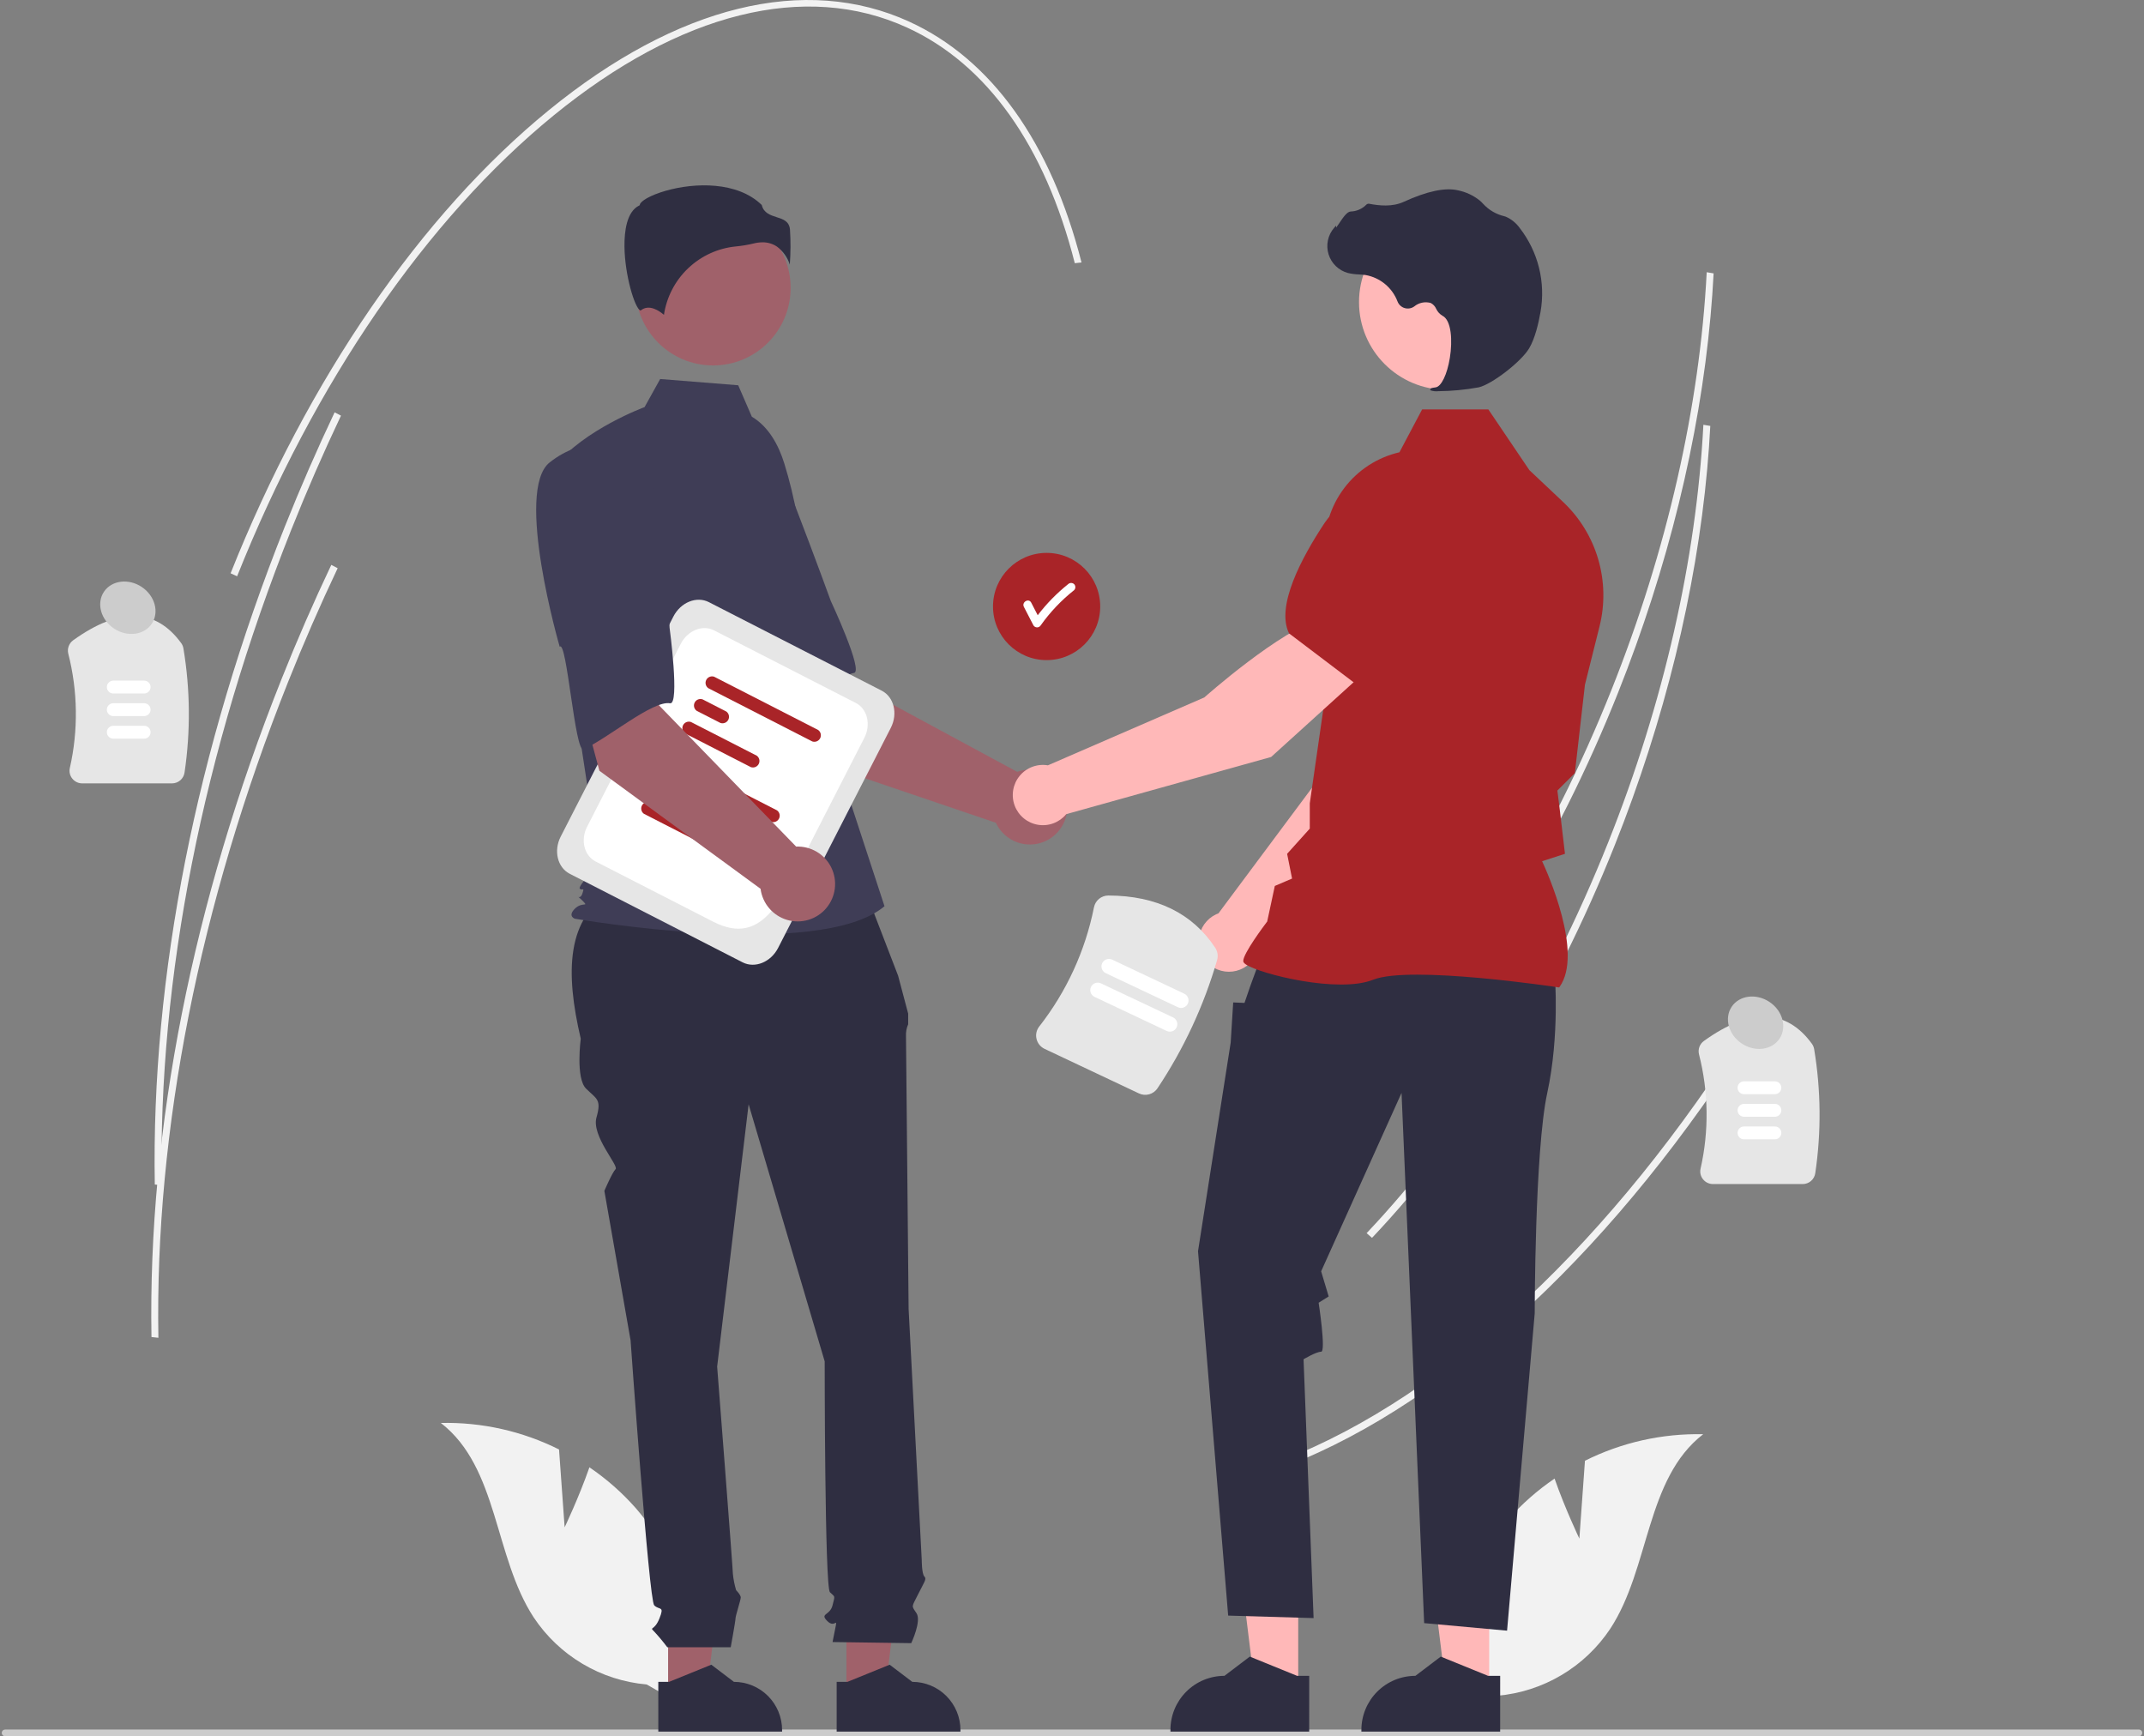 <svg width="247" height="200" viewBox="0 0 247 200" fill="none" xmlns="http://www.w3.org/2000/svg">
<rect x="0" y="0" width="247" height="200" fill="#808080" stroke="none"/>
<g clip-path="url(#clip0_617_43447)">
<path d="M197.064 36.431C195.783 50.545 192.134 65.427 186.411 79.786C179.333 97.544 169.663 113.185 158.446 125.017L157.824 124.475C168.986 112.699 178.612 97.127 185.66 79.443C192.03 63.462 195.819 46.832 196.622 31.357L197.417 31.491C197.333 33.125 197.215 34.772 197.064 36.431Z" fill="#F2F2F2"/>
<path d="M202.166 118.401C186.411 143.466 167.297 161.375 148.344 168.829L147.961 168.126C166.782 160.724 185.785 142.907 201.468 117.956L202.166 118.401Z" fill="#F2F2F2"/>
<path d="M196.682 54.003C195.401 68.117 191.752 82.999 186.028 97.359C178.951 115.116 169.281 130.757 158.064 142.59L157.441 142.047C168.604 130.271 178.23 114.699 185.278 97.015C191.648 81.035 195.436 64.404 196.239 48.93L197.035 49.063C196.95 50.697 196.833 52.344 196.682 54.003Z" fill="#F2F2F2"/>
<path d="M19.812 90.238H9.475C9.254 90.238 9.036 90.189 8.837 90.093C8.638 89.997 8.463 89.858 8.326 89.684C8.19 89.516 8.095 89.319 8.046 89.108C7.998 88.897 7.997 88.678 8.046 88.467C9.03 84.123 8.968 79.607 7.865 75.292C7.795 75.007 7.812 74.709 7.914 74.434C8.015 74.16 8.196 73.922 8.434 73.751C13.749 69.928 17.935 70.04 20.876 74.082C21.008 74.266 21.096 74.478 21.133 74.702C21.919 79.426 21.962 84.243 21.262 88.98C21.213 89.329 21.04 89.649 20.773 89.881C20.506 90.112 20.165 90.239 19.812 90.238Z" fill="#E6E6E6"/>
<path d="M16.607 79.886H13.051C12.855 79.886 12.666 79.808 12.527 79.669C12.388 79.53 12.31 79.341 12.31 79.145C12.31 78.948 12.388 78.76 12.527 78.621C12.666 78.481 12.855 78.403 13.051 78.403H16.607C16.804 78.404 16.992 78.482 17.131 78.621C17.269 78.76 17.347 78.948 17.347 79.145C17.347 79.341 17.269 79.529 17.131 79.668C16.992 79.808 16.804 79.886 16.607 79.886Z" fill="white"/>
<path d="M16.607 82.486H13.051C12.855 82.486 12.666 82.408 12.527 82.269C12.388 82.13 12.31 81.941 12.31 81.744C12.31 81.548 12.388 81.359 12.527 81.22C12.666 81.081 12.855 81.003 13.051 81.003H16.607C16.804 81.003 16.992 81.082 17.131 81.221C17.269 81.36 17.347 81.548 17.347 81.744C17.347 81.941 17.269 82.129 17.131 82.268C16.992 82.407 16.804 82.485 16.607 82.486Z" fill="white"/>
<path d="M16.607 85.086H13.051C12.855 85.086 12.666 85.008 12.527 84.869C12.388 84.73 12.31 84.542 12.31 84.345C12.31 84.148 12.388 83.96 12.527 83.821C12.666 83.682 12.855 83.603 13.051 83.603H16.607C16.804 83.604 16.992 83.682 17.131 83.821C17.269 83.96 17.347 84.149 17.347 84.345C17.347 84.541 17.269 84.73 17.131 84.869C16.992 85.008 16.804 85.086 16.607 85.086Z" fill="white"/>
<path d="M207.68 136.392H197.343C197.122 136.393 196.904 136.343 196.705 136.247C196.506 136.151 196.331 136.012 196.194 135.839C196.058 135.67 195.963 135.473 195.914 135.262C195.865 135.051 195.865 134.832 195.913 134.621C196.898 130.277 196.836 125.761 195.733 121.446C195.663 121.162 195.68 120.863 195.781 120.589C195.883 120.314 196.064 120.076 196.302 119.906C201.617 116.083 205.803 116.194 208.744 120.236C208.876 120.42 208.964 120.633 209.001 120.857C209.787 125.58 209.83 130.397 209.13 135.134C209.081 135.483 208.907 135.804 208.641 136.035C208.374 136.266 208.033 136.393 207.68 136.392Z" fill="#E6E6E6"/>
<path d="M204.475 126.04H200.919C200.723 126.04 200.535 125.962 200.396 125.823C200.257 125.684 200.179 125.495 200.179 125.299C200.179 125.103 200.257 124.914 200.396 124.775C200.535 124.636 200.723 124.558 200.919 124.558H204.475C204.672 124.558 204.86 124.636 204.999 124.775C205.138 124.914 205.217 125.102 205.217 125.299C205.217 125.496 205.138 125.684 204.999 125.823C204.86 125.962 204.672 126.04 204.475 126.04Z" fill="white"/>
<path d="M204.475 128.64H200.919C200.723 128.64 200.535 128.561 200.396 128.422C200.257 128.283 200.179 128.095 200.179 127.899C200.179 127.702 200.257 127.514 200.396 127.375C200.535 127.236 200.723 127.158 200.919 127.157H204.475C204.672 127.157 204.86 127.235 204.999 127.374C205.138 127.513 205.217 127.702 205.217 127.899C205.217 128.095 205.138 128.284 204.999 128.423C204.86 128.562 204.672 128.64 204.475 128.64Z" fill="white"/>
<path d="M204.475 131.241H200.919C200.723 131.24 200.535 131.162 200.396 131.023C200.257 130.884 200.179 130.696 200.179 130.499C200.179 130.303 200.257 130.115 200.396 129.976C200.535 129.837 200.723 129.758 200.919 129.758H204.475C204.672 129.758 204.86 129.836 204.999 129.975C205.138 130.114 205.217 130.303 205.217 130.499C205.217 130.696 205.138 130.884 204.999 131.024C204.86 131.163 204.672 131.241 204.475 131.241Z" fill="white"/>
<path d="M246.796 199.613C246.796 199.664 246.786 199.715 246.766 199.762C246.747 199.809 246.719 199.851 246.683 199.887C246.647 199.923 246.604 199.952 246.557 199.971C246.51 199.99 246.46 200 246.409 200H0.591C0.489 200 0.39 199.959 0.318 199.887C0.245 199.814 0.204 199.716 0.204 199.613C0.204 199.511 0.245 199.412 0.318 199.34C0.39 199.267 0.489 199.227 0.591 199.227H246.409C246.46 199.226 246.51 199.236 246.557 199.256C246.604 199.275 246.647 199.304 246.683 199.34C246.719 199.375 246.747 199.418 246.766 199.465C246.786 199.512 246.796 199.563 246.796 199.613Z" fill="#CCCCCC"/>
<path d="M65.049 175.932L64.404 166.965C60.181 164.853 55.507 163.805 50.786 163.911C57.427 169.044 56.895 179.303 61.494 186.325C62.946 188.503 64.868 190.328 67.121 191.663C69.373 192.997 71.896 193.808 74.504 194.035L80.031 197.214C80.664 193.036 80.382 188.77 79.207 184.71C78.032 180.651 75.991 176.894 73.224 173.7C71.654 171.923 69.867 170.351 67.904 169.021C66.696 172.489 65.049 175.932 65.049 175.932Z" fill="#F2F2F2"/>
<path d="M181.951 177.231L182.595 168.264C186.819 166.153 191.494 165.105 196.214 165.21C189.573 170.344 190.105 180.603 185.506 187.624C184.054 189.803 182.132 191.628 179.879 192.962C177.627 194.297 175.104 195.108 172.495 195.335L166.969 198.514C166.336 194.336 166.618 190.07 167.793 186.01C168.968 181.951 171.009 178.194 173.776 175C175.346 173.223 177.133 171.651 179.096 170.321C180.304 173.789 181.951 177.231 181.951 177.231Z" fill="#F2F2F2"/>
<path d="M120.575 76.039C123.985 76.039 126.75 73.274 126.75 69.863C126.75 66.452 123.985 63.688 120.575 63.688C117.164 63.688 114.399 66.452 114.399 69.863C114.399 73.274 117.164 76.039 120.575 76.039Z" fill="#A92428"/>
<path d="M123.745 67.289C123.652 67.201 123.529 67.151 123.4 67.151C123.272 67.151 123.148 67.201 123.055 67.289C121.745 68.335 120.568 69.537 119.551 70.869C119.301 70.386 119.052 69.903 118.802 69.419C118.514 68.862 117.672 69.355 117.96 69.912C118.325 70.618 118.69 71.325 119.056 72.032C119.1 72.104 119.162 72.163 119.235 72.205C119.309 72.246 119.392 72.268 119.477 72.268C119.561 72.268 119.644 72.246 119.718 72.205C119.792 72.163 119.854 72.104 119.898 72.032C120.981 70.505 122.277 69.141 123.745 67.979C123.836 67.887 123.886 67.763 123.886 67.634C123.886 67.505 123.836 67.381 123.745 67.289Z" fill="white"/>
<path d="M92.942 87.375L83.629 72.75L94.413 66.975L97.244 78.133L117.186 88.909C117.973 88.626 118.826 88.578 119.64 88.771C120.455 88.963 121.195 89.389 121.772 89.996C122.348 90.602 122.736 91.363 122.887 92.186C123.038 93.009 122.947 93.859 122.624 94.63C122.301 95.402 121.761 96.064 121.068 96.534C120.376 97.004 119.562 97.262 118.725 97.278C117.889 97.293 117.066 97.065 116.357 96.62C115.648 96.176 115.083 95.535 114.732 94.775L92.942 87.375Z" fill="#A0616A"/>
<path d="M76.826 55.209C73.9 59.505 84.298 75.121 84.298 75.121C84.805 74.029 89.647 86.291 90.458 85.567C92.763 83.508 96.372 77.774 98.378 77.518C99.525 77.372 95.717 69.237 95.717 69.237C95.717 69.237 93.977 64.433 91.616 58.297C90.981 56.549 89.913 54.991 88.514 53.767C87.115 52.544 85.428 51.694 83.612 51.297C83.612 51.297 79.752 50.913 76.826 55.209Z" fill="#3F3D56"/>
<path d="M76.969 195.178L81.391 195.177L83.495 178.118L76.968 178.118L76.969 195.178Z" fill="#A0616A"/>
<path d="M75.84 193.734L77.085 193.734L81.945 191.758L84.55 193.734H84.551C86.023 193.734 87.434 194.319 88.475 195.36C89.516 196.401 90.101 197.813 90.101 199.285V199.465L75.841 199.466L75.84 193.734Z" fill="#2F2E41"/>
<path d="M97.516 195.178L101.938 195.177L104.043 178.118L97.515 178.118L97.516 195.178Z" fill="#A0616A"/>
<path d="M96.388 193.734L97.632 193.734L102.493 191.758L105.098 193.734H105.098C106.57 193.734 107.982 194.319 109.023 195.36C110.064 196.401 110.649 197.813 110.649 199.285V199.465L96.388 199.466L96.388 193.734Z" fill="#2F2E41"/>
<path d="M99.43 101.914L70.663 102.633C65.199 105.601 65.116 112.024 66.906 119.649C66.906 119.649 66.302 124.182 67.511 125.391C68.719 126.599 69.324 126.599 68.719 128.714C68.115 130.83 71.308 134.284 70.92 134.672C70.532 135.06 69.626 137.175 69.626 137.175L72.647 154.399C72.647 154.399 74.763 184.313 75.367 184.917C75.971 185.522 76.576 184.917 75.971 186.428C75.367 187.939 74.763 187.335 75.367 187.939C75.902 188.516 76.406 189.121 76.878 189.752H84.183C84.183 189.752 84.734 186.73 84.734 186.428C84.734 186.126 85.338 184.313 85.338 184.011C85.338 183.709 84.804 183.175 84.804 183.175C84.62 182.56 84.495 181.93 84.432 181.291C84.432 180.687 82.619 157.42 82.619 157.42L86.245 127.204L95.008 156.816C95.008 156.816 95.008 182.802 95.612 183.407C96.216 184.011 96.216 183.709 95.914 184.917C95.612 186.126 94.403 185.824 95.31 186.73C96.216 187.637 96.519 186.126 96.216 187.637L95.914 189.148L104.979 189.277C104.979 189.277 106.188 186.73 105.584 185.824C104.979 184.917 105.015 185.165 105.753 183.681C106.49 182.198 106.792 181.896 106.49 181.594C106.188 181.291 106.188 179.684 106.188 179.684L104.677 150.773C104.677 150.773 104.375 120.254 104.375 119.347C104.352 118.881 104.438 118.415 104.626 117.988V116.757L103.468 112.397L99.43 101.914Z" fill="#2F2E41"/>
<path d="M82.149 42.096C87.085 42.096 91.087 38.094 91.087 33.158C91.087 28.221 87.085 24.22 82.149 24.22C77.213 24.22 73.211 28.221 73.211 33.158C73.211 38.094 77.213 42.096 82.149 42.096Z" fill="#A0616A"/>
<path d="M86.618 48.003C88.544 49.148 89.696 51.252 90.357 53.392C91.581 57.355 92.318 61.452 92.551 65.593L93.25 77.99L101.9 104.387C94.403 110.73 66.225 105.828 66.225 105.828C66.225 105.828 65.36 105.54 66.225 104.675C67.09 103.81 67.932 104.576 67.067 103.711C66.202 102.846 66.798 103.81 67.086 102.945C67.375 102.08 67.086 102.657 66.798 102.368C66.51 102.08 69.03 99.485 69.03 99.485L66.723 84.333L63.84 53.77C67.3 49.445 74.258 46.895 74.258 46.895L76.056 43.659L85.046 44.378L86.618 48.003Z" fill="#3F3D56"/>
<path d="M89.517 28.41C90.212 28.928 90.727 29.651 90.989 30.477C91.09 29.127 91.096 27.771 91.008 26.421C90.903 25.471 90.234 25.258 89.46 25.011C88.762 24.787 87.971 24.535 87.759 23.613C84.949 20.88 80.058 21.018 76.711 21.971C74.869 22.496 73.809 23.17 73.714 23.565L73.695 23.646L73.62 23.683C72.2 24.393 71.924 26.635 71.942 28.39C71.977 31.698 73.118 35.454 73.762 35.759C73.796 35.776 73.805 35.769 73.819 35.757C74.788 34.983 75.97 35.816 76.489 36.269C76.796 34.213 77.782 32.319 79.291 30.89C80.799 29.461 82.744 28.578 84.813 28.384C85.489 28.318 86.159 28.206 86.819 28.047C87.154 27.96 87.498 27.915 87.844 27.913C88.439 27.904 89.023 28.077 89.517 28.41Z" fill="#2F2E41"/>
<path d="M145.005 109.036L162.199 91.576L166.729 77.612L159.439 74.663C155.828 78.306 152.11 89.457 152.11 89.457L140.375 105.207C140.281 105.242 140.188 105.279 140.096 105.322C139.555 105.578 139.09 105.968 138.745 106.455C138.399 106.943 138.185 107.511 138.124 108.105C138.062 108.7 138.155 109.3 138.393 109.848C138.631 110.396 139.007 110.873 139.483 111.234C139.96 111.594 140.521 111.826 141.113 111.906C141.705 111.986 142.308 111.912 142.863 111.691C143.418 111.47 143.907 111.109 144.282 110.644C144.657 110.179 144.906 109.625 145.005 109.036Z" fill="#FFB8B8"/>
<path d="M157.45 76.261L166.669 78.927L166.704 78.921C170.092 78.263 172.773 72.631 174.425 68.023C174.968 66.503 174.914 64.833 174.274 63.352C173.633 61.87 172.454 60.687 170.975 60.041C169.88 59.572 168.676 59.419 167.499 59.598C166.322 59.778 165.218 60.283 164.313 61.057L159.717 65.015L157.45 76.261Z" fill="#A92428"/>
<path d="M149.563 194.66L144.605 194.659L142.246 175.536L149.564 175.536L149.563 194.66Z" fill="#FFB8B8"/>
<path d="M150.828 193.041L149.432 193.041L143.984 190.825L141.064 193.041H141.063C139.413 193.041 137.83 193.696 136.664 194.863C135.497 196.03 134.841 197.613 134.841 199.263V199.465L150.827 199.466L150.828 193.041Z" fill="#2F2E41"/>
<path d="M171.562 194.66L166.604 194.659L164.246 175.536L171.563 175.536L171.562 194.66Z" fill="#FFB8B8"/>
<path d="M172.827 193.041L171.431 193.041L165.983 190.825L163.063 193.041H163.062C161.412 193.041 159.83 193.696 158.663 194.863C157.496 196.03 156.84 197.613 156.84 199.263V199.465L172.826 199.466L172.827 193.041Z" fill="#2F2E41"/>
<path d="M179.122 112.288C179.122 112.288 179.701 119.235 178.253 125.893C176.806 132.55 176.806 151.3 176.806 151.3L173.622 187.838L164.07 186.969L161.465 125.893L152.202 146.444L153.07 149.339L151.914 150.063C151.914 150.063 152.781 155.707 152.202 155.707C151.623 155.707 150.176 156.576 150.176 156.576L151.333 186.39L141.492 186.101L138.018 144.129L141.781 120.103L142.071 115.472L143.373 115.526L144.037 113.591L145.255 110.262L179.122 112.288Z" fill="#2F2E41"/>
<path d="M179.622 113.747L179.674 113.675C182.429 109.817 178.285 100.548 177.66 99.204L180.293 98.35L179.7 93.311L179.419 91.065L181.431 89.053L181.437 89.003L182.594 78.872L184.278 72.143C184.912 69.599 184.858 66.932 184.121 64.416C183.384 61.9 181.991 59.625 180.085 57.826L176.193 54.157L171.464 47.159H163.838L161.223 52.098C158.688 52.684 156.438 54.141 154.867 56.215C153.295 58.289 152.501 60.848 152.622 63.447L153.215 76.401L150.895 92.531L150.894 95.449L148.283 98.351L148.853 101.202L146.866 102.053L145.988 106.148C145.625 106.627 143.229 109.822 143.229 110.696C143.229 110.827 143.325 110.954 143.533 111.095C145.166 112.201 154.194 114.455 158.19 112.857C162.446 111.155 179.364 113.708 179.534 113.734L179.622 113.747Z" fill="#A92428"/>
<path d="M166.666 44.901C172.244 44.901 176.766 40.379 176.766 34.8C176.766 29.222 172.244 24.7 166.666 24.7C161.088 24.7 156.566 29.222 156.566 34.8C156.566 40.379 161.088 44.901 166.666 44.901Z" fill="#FFB8B8"/>
<path d="M165.698 45.063C167.262 45.048 168.822 44.898 170.361 44.617C171.885 44.266 175.246 41.667 176.162 40.131C176.842 38.99 177.251 37.226 177.473 35.947C177.774 34.254 177.716 32.516 177.303 30.847C176.89 29.178 176.131 27.614 175.075 26.257C174.668 25.689 174.115 25.241 173.474 24.961C173.417 24.94 173.359 24.922 173.3 24.907C172.372 24.688 171.529 24.197 170.882 23.496C170.756 23.354 170.621 23.221 170.476 23.099C169.75 22.517 168.896 22.116 167.985 21.927C166.513 21.574 164.407 22.017 161.727 23.245C160.38 23.862 158.886 23.69 157.734 23.471C157.669 23.46 157.603 23.467 157.541 23.489C157.48 23.512 157.426 23.551 157.384 23.601C156.908 24.071 156.272 24.344 155.604 24.364C155.195 24.393 154.78 24.971 154.28 25.724C154.166 25.895 154.034 26.094 153.937 26.216L153.918 25.987L153.693 26.249C153.34 26.659 153.095 27.153 152.984 27.683C152.872 28.214 152.897 28.764 153.055 29.282C153.213 29.801 153.5 30.271 153.889 30.648C154.277 31.026 154.755 31.3 155.278 31.443C155.693 31.542 156.117 31.598 156.543 31.611C156.801 31.628 157.068 31.645 157.325 31.682C158.15 31.829 158.922 32.187 159.567 32.722C160.211 33.256 160.707 33.948 161.004 34.731C161.074 34.912 161.185 35.075 161.328 35.206C161.471 35.337 161.642 35.434 161.828 35.488C162.014 35.543 162.211 35.554 162.402 35.521C162.593 35.488 162.774 35.411 162.931 35.297C163.192 35.082 163.5 34.935 163.831 34.865C164.161 34.797 164.503 34.809 164.828 34.9C165.11 35.048 165.333 35.288 165.46 35.581C165.612 35.906 165.859 36.179 166.167 36.364C167.219 36.872 167.351 39.241 167.03 41.226C166.72 43.14 166.045 44.536 165.389 44.621C164.884 44.687 164.827 44.724 164.793 44.815L164.762 44.896L164.821 44.969C165.103 45.063 165.403 45.096 165.698 45.063Z" fill="#2F2E41"/>
<path d="M157.319 77.341L152.464 71.155C147.519 72.517 138.744 80.338 138.744 80.338L120.724 88.158C120.122 88.057 119.505 88.116 118.933 88.33C118.362 88.543 117.857 88.903 117.469 89.374C117.081 89.845 116.824 90.409 116.724 91.011C116.624 91.612 116.684 92.23 116.898 92.801C117.112 93.372 117.473 93.876 117.944 94.264C118.415 94.651 118.98 94.907 119.581 95.007C120.183 95.107 120.8 95.046 121.371 94.831C121.942 94.617 122.446 94.255 122.833 93.784L146.439 87.198L157.319 77.341Z" fill="#FFB8B8"/>
<path d="M156.155 78.755L163.815 70.216L164.241 64.165C164.32 62.977 164.065 61.79 163.505 60.739C162.945 59.688 162.103 58.815 161.073 58.218C159.671 57.417 158.017 57.179 156.446 57.552C154.876 57.924 153.505 58.879 152.611 60.223C149.905 64.303 146.993 69.818 148.491 72.928L148.506 72.959L156.155 78.755Z" fill="#A92428"/>
<path d="M85.551 110.852L65.641 100.655C64.225 99.93 63.756 98.006 64.596 96.367L77.577 71.02C78.417 69.38 80.252 68.637 81.668 69.362L101.577 79.558C102.994 80.284 103.463 82.208 102.623 83.847L89.642 109.194C88.802 110.833 86.967 111.577 85.551 110.852Z" fill="#E6E6E6"/>
<path d="M82.149 106.164L68.622 99.237C67.296 98.557 66.856 96.756 67.643 95.22L78.428 74.162C79.214 72.627 80.933 71.931 82.259 72.61L98.597 80.977C99.923 81.656 100.362 83.458 99.576 84.993L93.717 96.433C90.215 103.272 88.057 109.19 82.149 106.164Z" fill="white"/>
<path d="M88.837 94.665L76.856 88.529C76.709 88.424 76.605 88.271 76.563 88.096C76.52 87.921 76.542 87.737 76.624 87.577C76.706 87.417 76.843 87.291 77.009 87.224C77.176 87.156 77.362 87.151 77.532 87.209L89.513 93.345C89.659 93.449 89.763 93.603 89.806 93.778C89.849 93.952 89.827 94.137 89.745 94.297C89.663 94.457 89.526 94.582 89.359 94.65C89.193 94.717 89.007 94.722 88.837 94.665Z" fill="#A92428"/>
<path d="M78.255 92.536L75.52 91.136C75.374 91.032 75.27 90.878 75.227 90.703C75.185 90.528 75.206 90.344 75.288 90.184C75.37 90.024 75.507 89.899 75.674 89.831C75.841 89.764 76.026 89.758 76.196 89.816L78.931 91.216C79.077 91.321 79.181 91.475 79.224 91.649C79.266 91.824 79.245 92.008 79.163 92.168C79.081 92.329 78.944 92.454 78.777 92.521C78.61 92.589 78.425 92.594 78.255 92.536Z" fill="#A92428"/>
<path d="M81.762 97.624L74.185 93.743C74.038 93.639 73.934 93.486 73.892 93.311C73.849 93.136 73.871 92.952 73.953 92.792C74.035 92.632 74.172 92.506 74.338 92.439C74.505 92.371 74.691 92.366 74.861 92.424L82.438 96.304C82.584 96.409 82.688 96.562 82.731 96.737C82.774 96.912 82.752 97.096 82.67 97.256C82.588 97.416 82.451 97.541 82.284 97.609C82.118 97.676 81.932 97.682 81.762 97.624V97.624Z" fill="#A92428"/>
<path d="M93.578 85.407L81.597 79.271C81.451 79.166 81.347 79.013 81.304 78.838C81.261 78.663 81.283 78.479 81.365 78.319C81.447 78.159 81.584 78.034 81.751 77.966C81.917 77.898 82.103 77.893 82.273 77.951L94.254 84.087C94.401 84.191 94.505 84.345 94.547 84.52C94.59 84.695 94.568 84.879 94.486 85.039C94.404 85.199 94.267 85.324 94.101 85.392C93.934 85.459 93.749 85.465 93.578 85.407Z" fill="#A92428"/>
<path d="M82.996 83.278L80.262 81.878C80.115 81.774 80.011 81.62 79.969 81.445C79.926 81.271 79.948 81.086 80.03 80.926C80.112 80.766 80.248 80.641 80.415 80.573C80.582 80.506 80.767 80.501 80.938 80.558L83.672 81.959C83.818 82.063 83.922 82.217 83.965 82.391C84.008 82.566 83.986 82.751 83.904 82.911C83.822 83.071 83.685 83.196 83.518 83.263C83.352 83.331 83.166 83.336 82.996 83.278Z" fill="#A92428"/>
<path d="M86.503 88.366L78.926 84.486C78.78 84.381 78.676 84.228 78.633 84.053C78.591 83.878 78.612 83.694 78.694 83.534C78.776 83.374 78.913 83.248 79.08 83.181C79.246 83.113 79.432 83.108 79.602 83.166L87.179 87.046C87.326 87.151 87.43 87.304 87.472 87.479C87.515 87.654 87.493 87.838 87.411 87.998C87.329 88.158 87.192 88.284 87.026 88.351C86.859 88.419 86.673 88.424 86.503 88.366L86.503 88.366Z" fill="#A92428"/>
<path d="M69.053 88.785L64.555 72.04L76.574 69.765L75.928 81.258L91.72 97.519C92.556 97.485 93.384 97.695 94.103 98.123C94.822 98.551 95.401 99.18 95.769 99.931C96.137 100.682 96.278 101.525 96.176 102.355C96.074 103.186 95.732 103.968 95.192 104.608C94.653 105.248 93.939 105.716 93.137 105.957C92.336 106.198 91.482 106.2 90.679 105.964C89.876 105.728 89.16 105.263 88.617 104.627C88.073 103.99 87.727 103.209 87.62 102.379L69.053 88.785Z" fill="#A0616A"/>
<path d="M63.325 53.266C59.245 56.487 64.481 74.503 64.481 74.503C65.292 73.613 66.234 86.763 67.225 86.315C70.042 85.042 75.204 80.654 77.194 81.012C78.332 81.216 77.14 72.314 77.14 72.314C77.14 72.314 76.92 67.209 76.508 60.647C76.426 58.79 75.875 56.984 74.907 55.396C73.939 53.809 72.585 52.493 70.972 51.569C70.972 51.569 67.405 50.045 63.325 53.266Z" fill="#3F3D56"/>
<path d="M131.209 125.951L120.345 120.821C120.112 120.711 119.908 120.551 119.746 120.352C119.585 120.152 119.47 119.919 119.412 119.669C119.353 119.424 119.35 119.17 119.404 118.924C119.458 118.678 119.566 118.448 119.721 118.25C122.869 114.228 125.03 109.524 126.031 104.516C126.107 104.133 126.313 103.787 126.615 103.539C126.917 103.291 127.296 103.155 127.686 103.154C133.227 103.173 137.369 105.196 139.995 109.167C140.133 109.374 140.225 109.608 140.264 109.854C140.302 110.099 140.287 110.35 140.218 110.589C138.698 115.83 136.384 120.807 133.358 125.348C133.133 125.691 132.792 125.941 132.397 126.052C132.002 126.163 131.58 126.127 131.209 125.951Z" fill="#E6E6E6"/>
<path d="M134.405 118.755L126.098 114.832C125.892 114.735 125.732 114.559 125.655 114.344C125.578 114.129 125.589 113.892 125.687 113.685C125.785 113.479 125.96 113.319 126.175 113.242C126.391 113.165 126.628 113.176 126.834 113.274L135.141 117.197C135.244 117.245 135.336 117.313 135.412 117.397C135.488 117.481 135.546 117.579 135.585 117.685C135.623 117.792 135.64 117.905 135.634 118.018C135.629 118.131 135.601 118.242 135.553 118.344C135.504 118.446 135.436 118.538 135.353 118.614C135.269 118.69 135.171 118.749 135.064 118.787C134.958 118.825 134.845 118.842 134.732 118.837C134.619 118.831 134.508 118.803 134.405 118.755H134.405Z" fill="white"/>
<path d="M135.696 116.023L127.389 112.1C127.182 112.002 127.023 111.827 126.946 111.612C126.868 111.396 126.88 111.159 126.977 110.953C127.075 110.746 127.251 110.587 127.466 110.51C127.681 110.432 127.918 110.444 128.125 110.541L136.432 114.464C136.639 114.562 136.798 114.738 136.875 114.953C136.952 115.168 136.941 115.405 136.843 115.611C136.746 115.818 136.57 115.978 136.355 116.055C136.14 116.132 135.903 116.12 135.696 116.023V116.023Z" fill="white"/>
<path d="M124.596 30.233L123.822 30.317C120.375 16.769 113.692 7.382 104.496 3.173C92.805 -2.178 78.349 1.415 63.791 13.291C49.158 25.228 36.205 44.082 27.317 66.382L26.566 66.039C35.493 43.641 48.514 24.696 63.228 12.693C78.016 0.629 92.767 -2.99 104.763 2.501C114.223 6.831 121.081 16.421 124.596 30.233Z" fill="#F2F2F2"/>
<path d="M39.283 47.878C37.261 52.139 35.338 56.552 33.566 60.996C23.373 86.57 18.208 112.688 18.63 136.528L17.833 136.443C17.411 112.515 22.591 86.307 32.816 60.653C34.593 56.196 36.522 51.77 38.55 47.498L39.283 47.878Z" fill="#F2F2F2"/>
<path d="M38.901 65.451C36.879 69.711 34.956 74.124 33.184 78.568C22.991 104.142 17.826 130.26 18.248 154.1L17.451 154.015C17.029 130.087 22.209 103.879 32.434 78.225C34.21 73.768 36.139 69.342 38.167 65.07L38.901 65.451Z" fill="#F2F2F2"/>
<path d="M17.489 71.841C18.37 70.518 17.849 68.623 16.325 67.609C14.802 66.596 12.852 66.847 11.972 68.171C11.091 69.494 11.612 71.389 13.136 72.403C14.66 73.416 16.609 73.165 17.489 71.841Z" fill="#CCCCCC"/>
<path d="M205.013 119.643C205.894 118.32 205.373 116.425 203.849 115.411C202.325 114.397 200.376 114.649 199.496 115.972C198.615 117.296 199.136 119.191 200.66 120.205C202.184 121.218 204.133 120.967 205.013 119.643Z" fill="#CCCCCC"/>
</g>
<defs>
<clipPath id="clip0_617_43447">
<rect width="246.591" height="200" fill="white" transform="translate(0.204)"/>
</clipPath>
</defs>
</svg>
